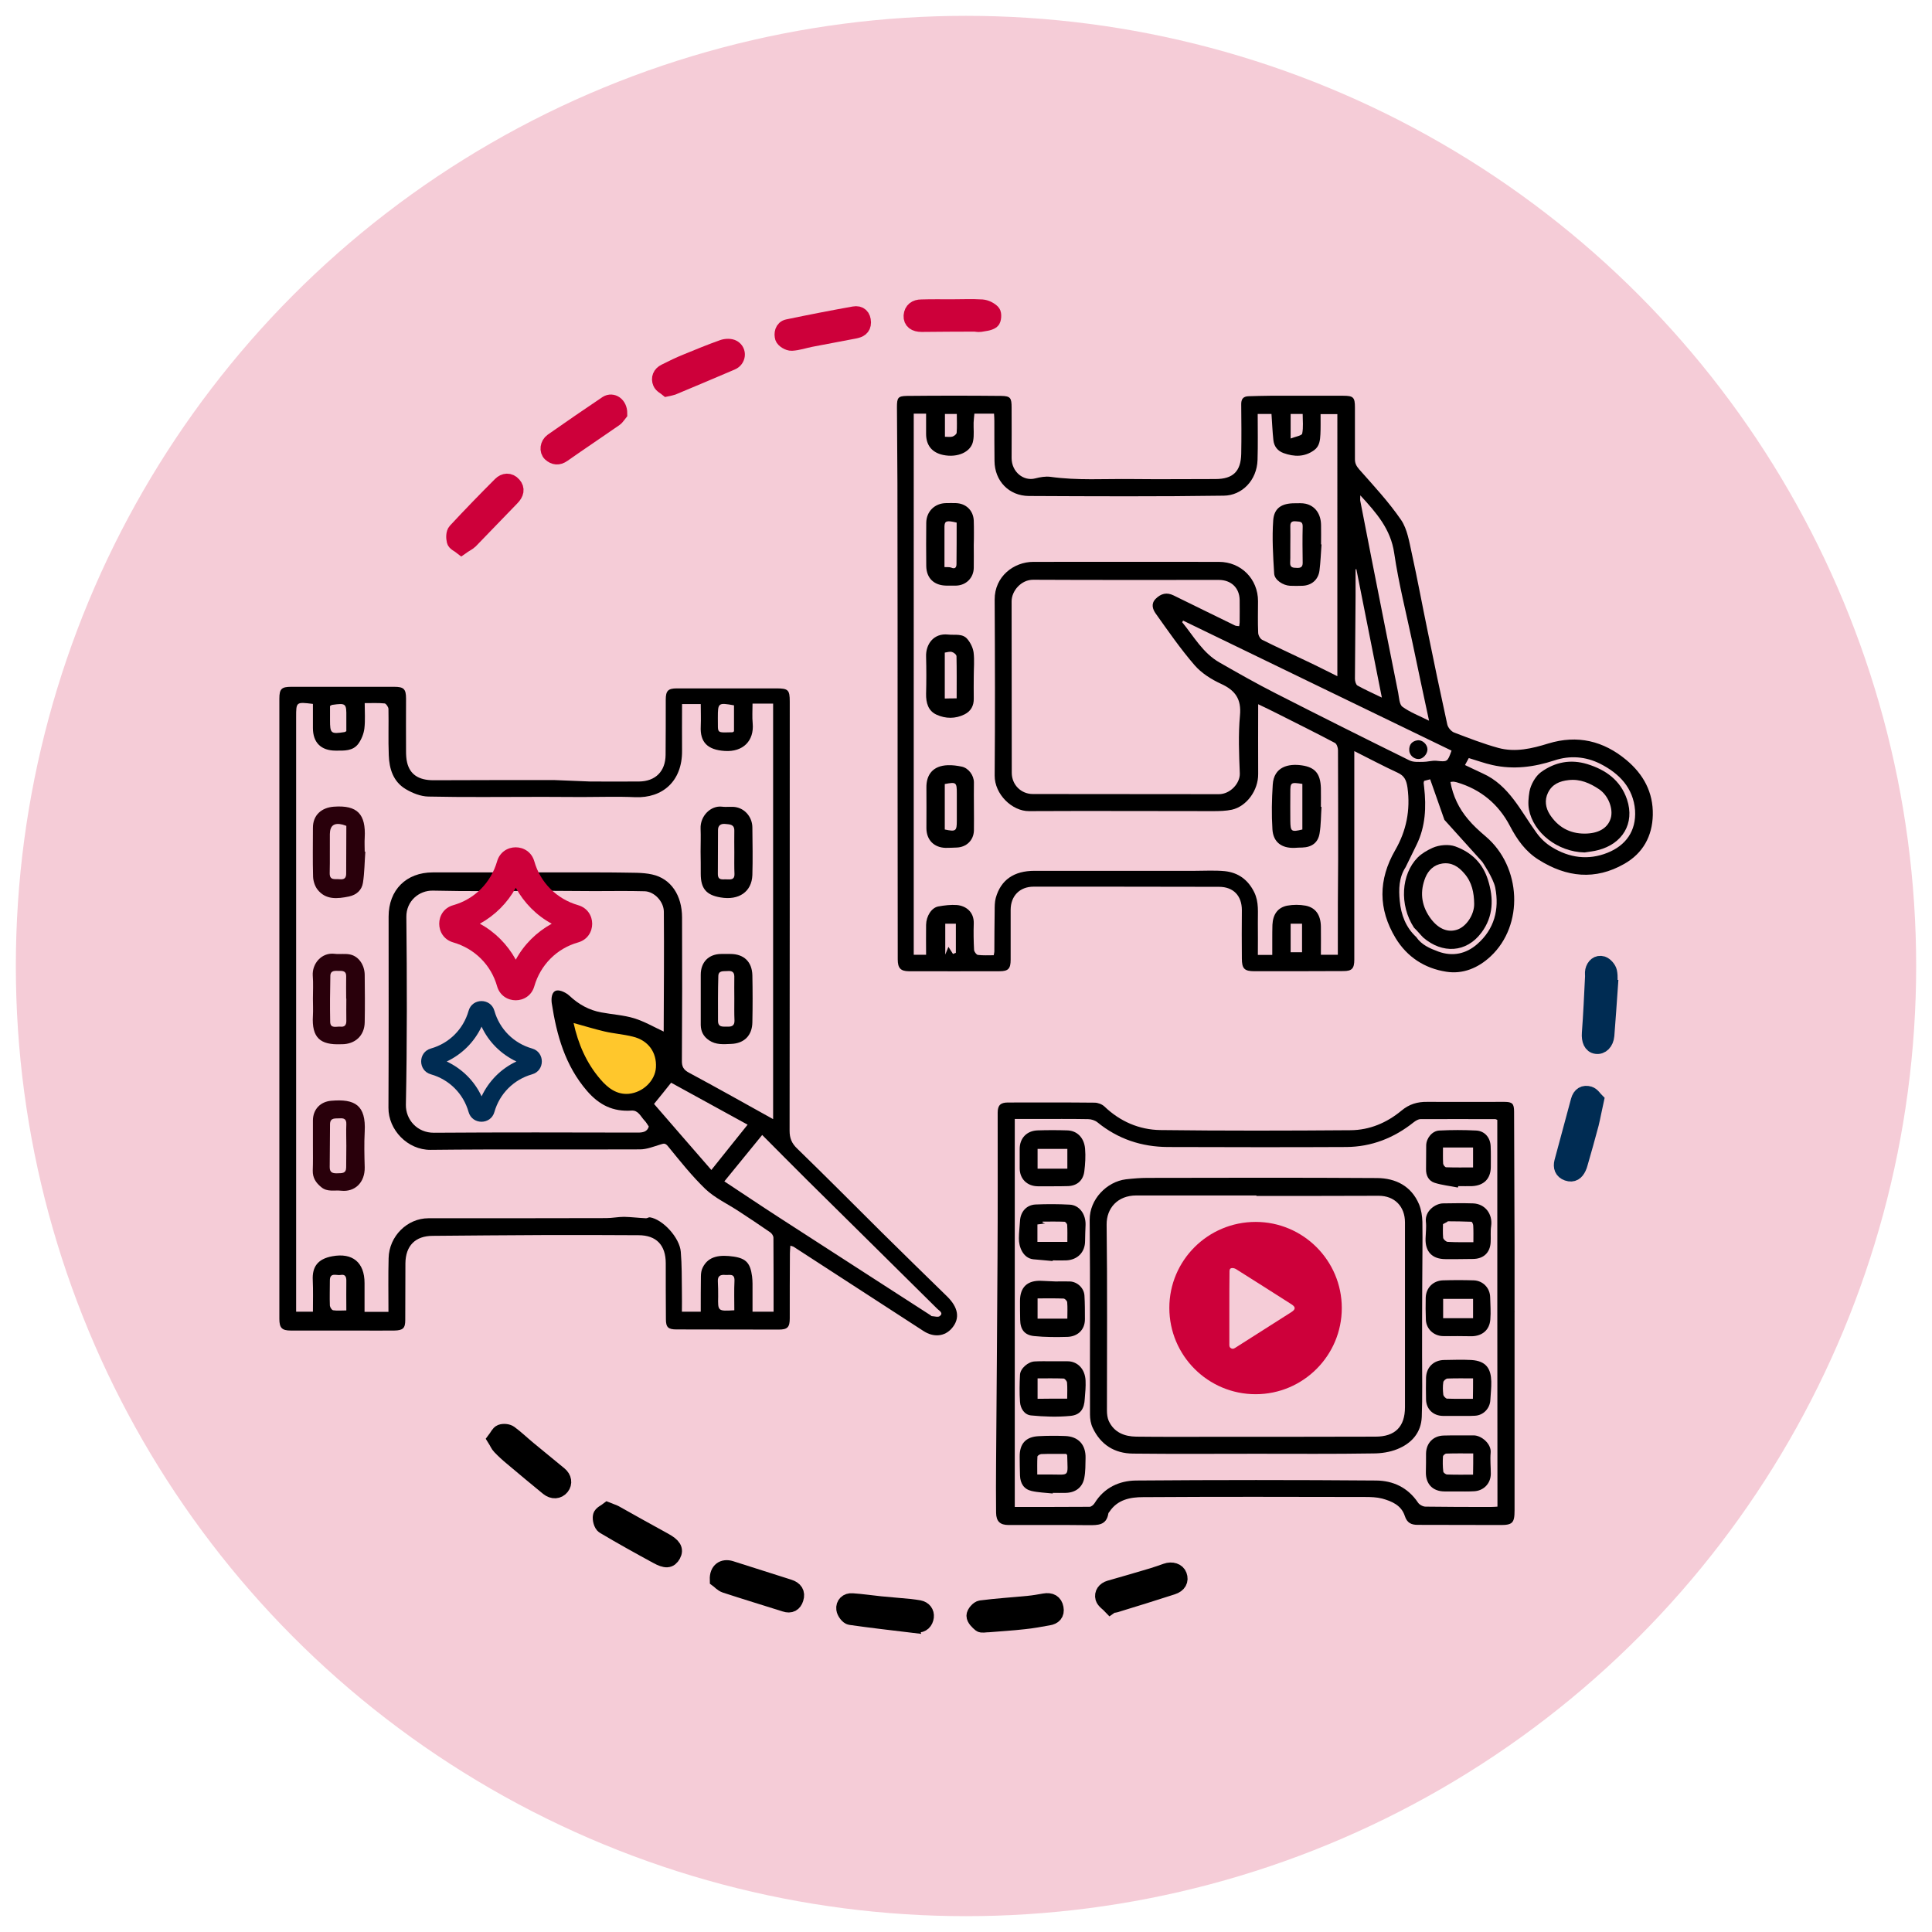 <?xml version="1.0" encoding="utf-8"?>
<!-- Generator: Adobe Illustrator 24.1.1, SVG Export Plug-In . SVG Version: 6.00 Build 0)  -->
<svg version="1.1" xmlns="http://www.w3.org/2000/svg" xmlns:xlink="http://www.w3.org/1999/xlink" x="0px" y="0px"
	 viewBox="0 0 122 122" style="enable-background:new 0 0 122 122;" xml:space="preserve">
<style type="text/css">
	.st0{opacity:0.2;fill:#002C53;}
	.st1{fill:#FFC72C;}
	.st2{fill:#CD003A;}
	.st3{fill:#FFFFFF;}
	.st4{fill:#FF7260;}
	.st5{fill:#F2F2F2;}
	.st6{fill:#AAC4DA;}
	.st7{fill:#D9EEF7;}
	.st8{fill:#4C5B66;}
	.st9{fill:#FB8406;}
	.st10{fill:#D48D77;}
	.st11{fill:#EEA47D;}
	.st12{fill:#334353;}
	.st13{fill:#3E4E60;}
	.st14{fill:#3F5D77;}
	.st15{fill:#3F6C8E;}
	.st16{fill:#CDE6F6;}
	.st17{fill:#EA792E;}
	.st18{fill:#DD5E26;}
	.st19{fill:#F39E22;}
	.st20{fill:#C68132;}
	.st21{fill:#F9C744;}
	.st22{fill:#EBD9EA;}
	.st23{fill:#C1B7D3;}
	.st24{fill:#EE6781;}
	.st25{fill:#F0A6B3;}
	.st26{fill:#D65171;}
	.st27{fill:#F5B890;}
	.st28{fill:#FBD9A3;}
	.st29{fill:#2E3140;}
	.st30{fill:#E9465E;}
	.st31{fill:#002C53;}
	.st32{fill:#263238;}
	.st33{fill:#FFD740;}
	.st34{fill:#40C4FF;}
	.st35{fill:#FF5252;}
	.st36{fill:#F9BA48;}
	.st37{fill:#333333;}
	.st38{stroke:#000000;stroke-width:2.773;stroke-miterlimit:10;}
	.st39{fill:#DBD9D7;}
	.st40{fill:none;stroke:#002C53;stroke-width:3;stroke-linecap:round;stroke-miterlimit:10;}
	.st41{fill:none;stroke:#000000;stroke-width:5;stroke-miterlimit:10;}
	.st42{fill:none;stroke:#CD003A;stroke-width:5;stroke-miterlimit:10;}
	.st43{fill:none;stroke:#CD003A;stroke-width:5;stroke-linecap:round;stroke-linejoin:round;stroke-miterlimit:10;}
	.st44{fill:none;stroke:#000000;stroke-width:2;stroke-linecap:round;stroke-miterlimit:10;}
	.st45{fill:none;stroke:#000000;stroke-width:2;stroke-linecap:round;stroke-miterlimit:10;stroke-dasharray:5.532,5.532;}
	.st46{fill:none;stroke:#CD003A;stroke-width:5.778;stroke-linecap:round;stroke-linejoin:round;stroke-miterlimit:10;}
	.st47{fill:none;stroke:#000000;stroke-width:2.311;stroke-linecap:round;stroke-miterlimit:10;}
	.st48{fill:none;stroke:#000000;stroke-width:2.311;stroke-linecap:round;stroke-miterlimit:10;stroke-dasharray:6.393,6.393;}
	.st49{clip-path:url(#SVGID_2_);}
	.st50{fill:url(#SVGID_3_);}
	.st51{fill:#FCDA90;}
	.st52{fill:#CD003A;stroke:#CD003A;stroke-width:0.75;stroke-miterlimit:10;}
	.st53{fill:none;stroke:#CD003A;stroke-width:4;stroke-miterlimit:10;}
	.st54{stroke:#000000;stroke-width:2;stroke-miterlimit:10;}
	.st55{opacity:0.44;}
	.st56{opacity:0;fill:#FFC72C;}
	.st57{fill:none;stroke:#000000;stroke-width:2.657;stroke-linecap:round;stroke-miterlimit:10;}
	.st58{fill:none;stroke:#000000;stroke-width:2.657;stroke-linecap:round;stroke-miterlimit:10;stroke-dasharray:8.373,8.373;}
	.st59{opacity:0.2;fill:#CD003A;}
	.st60{fill:#002C53;stroke:#002C53;stroke-width:0.982;stroke-miterlimit:10;}
	.st61{fill:#CD003A;stroke:#CD003A;stroke-width:0.982;stroke-miterlimit:10;}
	.st62{stroke:#000000;stroke-width:0.982;stroke-miterlimit:10;}
	.st63{fill:#FFE3A4;}
	.st64{opacity:0;}
	.st65{fill:none;stroke:#002C53;stroke-width:2.1;stroke-linecap:round;stroke-miterlimit:10;}
	.st66{fill:none;stroke:#000000;stroke-width:1.3;stroke-miterlimit:10;}
</style>
<g id="Layer_1">
	<g>
		<path d="M23.07,53.78c-0.05,0.65-0.05,1.32-0.15,1.96c-0.07,0.47-0.41,0.77-0.88,0.87c-0.73,0.15-1.48,0.23-2-0.45
			c-0.16-0.21-0.26-0.53-0.27-0.8c-0.03-1.03-0.01-2.06-0.01-3.09c0-0.79,0.53-1.27,1.32-1.33c1.49-0.11,2.03,0.47,1.95,1.96
			c-0.02,0.29,0,0.59,0,0.88C23.04,53.78,23.06,53.78,23.07,53.78z M21.87,52.15c-0.1-0.03-0.17-0.06-0.24-0.08
			c-0.53-0.13-0.79,0.06-0.8,0.59c-0.01,0.82,0.01,1.65-0.01,2.47c-0.01,0.49,0.34,0.36,0.61,0.39c0.29,0.03,0.44-0.05,0.43-0.38
			C21.86,54.16,21.87,53.18,21.87,52.15z"/>
		<path d="M19.76,63.07c0-0.49,0.03-0.97-0.01-1.46c-0.05-0.75,0.55-1.48,1.38-1.38c0.33,0.04,0.69-0.03,1.01,0.05
			c0.53,0.13,0.88,0.67,0.89,1.27c0.01,1,0.02,2,0,3c-0.01,0.85-0.61,1.4-1.47,1.39c-0.01,0-0.03,0-0.04,0
			c-1.27,0.05-1.85-0.38-1.76-1.81C19.78,63.78,19.76,63.42,19.76,63.07z M21.87,63.06c0,0-0.01,0-0.01,0c0-0.47-0.01-0.94,0-1.41
			c0.01-0.32-0.2-0.35-0.44-0.34c-0.24,0-0.55-0.06-0.56,0.31c-0.02,0.97-0.03,1.94-0.01,2.91c0.01,0.44,0.39,0.28,0.64,0.3
			c0.25,0.03,0.38-0.08,0.38-0.35C21.86,64,21.87,63.53,21.87,63.06z"/>
		<path d="M19.76,72.33c0-0.53,0-1.06,0-1.59c0.01-0.69,0.47-1.17,1.15-1.23c1.5-0.13,2.21,0.27,2.12,1.95
			c-0.04,0.75-0.02,1.5,0,2.25c0.02,0.97-0.63,1.57-1.48,1.48c-0.43-0.05-0.88,0.1-1.27-0.23c-0.34-0.28-0.54-0.59-0.53-1.04
			C19.77,73.39,19.76,72.86,19.76,72.33z M21.87,72.35C21.87,72.35,21.87,72.35,21.87,72.35c0-0.46-0.02-0.91,0-1.37
			c0.01-0.31-0.15-0.38-0.41-0.36c-0.26,0.02-0.61-0.07-0.62,0.36c-0.01,0.91-0.01,1.82-0.02,2.73c0,0.35,0.21,0.39,0.49,0.38
			c0.27-0.01,0.55,0.03,0.55-0.38C21.86,73.26,21.87,72.8,21.87,72.35z"/>
		<g>
			<circle class="st59" cx="61" cy="61" r="60"/>
			<path class="st1" d="M35.77,64.61c0,0,0.81,3.24,2.55,4.62c1.79,0.41,3.17,0.3,3.62-1.76c0.12-0.81-0.8-2.32-2.04-2.62
				C38.92,64.53,36.26,63.8,35.77,64.61z"/>
			<path class="st31" d="M27.21,67.84c1.16,0.33,2.05,1.22,2.38,2.38c0.23,0.82,1.4,0.82,1.63,0c0.33-1.16,1.22-2.05,2.38-2.38
				c0.82-0.23,0.82-1.4,0-1.63c-1.16-0.33-2.05-1.22-2.38-2.38c-0.23-0.82-1.4-0.82-1.63,0c-0.33,1.16-1.22,2.05-2.38,2.38
				C26.39,66.44,26.39,67.61,27.21,67.84z M30.41,64.83c0.45,0.97,1.23,1.74,2.2,2.2c-0.97,0.45-1.74,1.23-2.2,2.2
				c-0.45-0.97-1.23-1.74-2.2-2.2C29.18,66.57,29.95,65.8,30.41,64.83z"/>
			<path d="M102.71,48c-1.46-1.22-3.1-1.61-4.94-1.05c-1.03,0.32-2.08,0.57-3.15,0.28c-0.95-0.26-1.87-0.62-2.79-0.97
				c-0.19-0.07-0.4-0.32-0.44-0.52c-0.43-1.96-0.84-3.92-1.24-5.89c-0.34-1.64-0.64-3.28-1-4.91c-0.16-0.72-0.28-1.52-0.67-2.1
				c-0.78-1.14-1.73-2.16-2.65-3.2c-0.18-0.21-0.27-0.38-0.27-0.64c0-1.09,0-2.18,0-3.27c0-0.64-0.1-0.74-0.74-0.74
				c-1.53,0-3.06,0-4.6,0c-0.46,0-0.91,0.02-1.37,0.03c-0.36,0.01-0.48,0.19-0.47,0.54c0.01,1.03,0.02,2.06,0,3.09
				c-0.02,1.12-0.52,1.6-1.63,1.6c-1.77,0-3.54,0.02-5.3,0c-1.71-0.02-3.41,0.1-5.12-0.14c-0.31-0.04-0.65,0.02-0.96,0.1
				c-0.73,0.19-1.49-0.4-1.49-1.29c0.01-1.06,0-2.12,0-3.18c0-0.61-0.07-0.73-0.65-0.74c-1.99-0.02-3.97-0.02-5.96,0
				c-0.57,0.01-0.63,0.12-0.63,0.71c0.01,1.6,0.02,3.21,0.03,4.81c0.01,2.9,0,5.81,0.01,8.71c0,7.12,0,14.23,0.01,21.35
				c0,0.55,0.18,0.74,0.68,0.75c1.92,0,3.83,0.01,5.75,0c0.55,0,0.7-0.16,0.7-0.73c0-1.05,0-2.09,0-3.14c0-0.88,0.57-1.47,1.45-1.47
				c3.9,0,7.81,0,11.71,0.01c0.91,0,1.44,0.57,1.44,1.47c-0.01,1.02-0.01,2.03,0,3.05c0,0.65,0.16,0.81,0.8,0.81
				c1.87,0,3.74,0,5.61-0.01c0.54,0,0.69-0.16,0.69-0.72c0-3.96,0-7.93,0-11.89c0-0.38,0-0.76,0-1.28c0.98,0.49,1.84,0.95,2.73,1.36
				c0.44,0.2,0.56,0.48,0.63,0.95c0.19,1.42-0.07,2.72-0.78,3.95c-1.07,1.86-1.08,3.71,0.03,5.55c0.73,1.2,1.84,1.91,3.19,2.12
				c1.05,0.17,2.02-0.23,2.81-0.97c2.11-1.97,1.95-5.65-0.31-7.57c-0.4-0.34-0.79-0.69-1.12-1.09c-0.57-0.67-0.95-1.46-1.11-2.35
				c0.07-0.01,0.13-0.02,0.19-0.02c0.07,0.01,0.14,0.02,0.21,0.04c1.51,0.44,2.64,1.38,3.36,2.76c0.45,0.86,0.98,1.61,1.81,2.13
				c1.76,1.11,3.57,1.31,5.41,0.26c1.18-0.67,1.77-1.75,1.8-3.09C104.4,50.03,103.78,48.9,102.71,48z M85.9,31.28
				c1.02,1.11,1.92,2.13,2.14,3.65c0.28,1.91,0.76,3.79,1.16,5.68c0.33,1.59,0.67,3.18,1.04,4.9c-0.62-0.31-1.2-0.53-1.68-0.88
				c-0.2-0.15-0.21-0.58-0.27-0.89c-0.57-2.82-1.12-5.64-1.68-8.46c-0.24-1.21-0.47-2.42-0.71-3.64
				C85.88,31.56,85.9,31.47,85.9,31.28z M85.6,37.65c0-0.57,0-1.13,0-1.7c0.02,0,0.03-0.01,0.05-0.01c0.53,2.67,1.06,5.33,1.61,8.11
				c-0.58-0.28-1.07-0.5-1.54-0.76c-0.1-0.06-0.16-0.28-0.16-0.43C85.57,41.12,85.59,39.39,85.6,37.65z M81.5,26.14h0.76
				c0,0.41,0.05,0.84-0.03,1.24c-0.03,0.13-0.42,0.19-0.73,0.31V26.14z M59.67,26.14h0.75c0,0.41,0.02,0.81-0.01,1.19
				c-0.01,0.09-0.16,0.21-0.27,0.24c-0.13,0.04-0.29,0.01-0.47,0.01V26.14z M60.36,60.17c-0.06,0.02-0.12,0.04-0.18,0.07
				c-0.1-0.15-0.19-0.3-0.29-0.45c-0.03,0.08-0.09,0.22-0.2,0.49v-1.95h0.67V60.17z M82.23,60.13H81.5v-1.8h0.72V60.13z
				 M84.48,59.79v0.5h-1.07c0-0.61,0.01-1.19,0-1.77c-0.01-0.73-0.32-1.2-0.96-1.33c-0.38-0.07-0.79-0.07-1.17,0
				c-0.6,0.12-0.9,0.56-0.93,1.21c-0.01,0.31-0.01,0.62-0.01,0.93c0,0.31,0,0.62,0,0.97h-0.91c0-0.68,0.01-1.35,0-2.02
				c-0.01-0.65,0.08-1.31-0.23-1.94c-0.39-0.79-1.01-1.24-1.86-1.33c-0.63-0.06-1.27-0.02-1.9-0.02c-3.37,0-6.75,0-10.12,0
				c-1.29,0-2.12,0.57-2.44,1.71c-0.07,0.26-0.07,0.55-0.07,0.83c-0.01,0.85-0.02,1.71-0.02,2.56c0,0.06-0.02,0.11-0.04,0.23
				c-0.33,0-0.67,0.02-1-0.02c-0.09-0.01-0.23-0.2-0.24-0.31c-0.03-0.56-0.04-1.12-0.02-1.68c0.02-0.75-0.52-1.11-1.06-1.16
				c-0.39-0.03-0.79,0.02-1.18,0.09c-0.43,0.08-0.76,0.61-0.77,1.16c-0.01,0.62,0,1.23,0,1.89h-0.78V26.12h0.78
				c0,0.43,0,0.85,0,1.28c0,0.72,0.37,1.18,1.08,1.33c0.91,0.19,1.77-0.19,1.89-0.89c0.07-0.37,0.02-0.76,0.03-1.15
				c0.01-0.19,0.03-0.37,0.05-0.57h1.24c0.01,0.16,0.02,0.31,0.02,0.47c0,0.84,0,1.68,0.01,2.52c0.01,1.26,0.91,2.2,2.17,2.21
				c4.1,0.02,8.21,0.04,12.31-0.02c1.13-0.01,2.09-0.95,2.13-2.26c0.03-0.96,0.01-1.91,0.01-2.9h0.87c0.04,0.55,0.06,1.1,0.12,1.65
				c0.04,0.39,0.26,0.68,0.64,0.82c0.67,0.24,1.32,0.26,1.93-0.18c0.35-0.25,0.38-0.64,0.4-1.01c0.02-0.41,0.01-0.82,0.01-1.27h1.06
				V42.7c-0.65-0.32-1.27-0.64-1.91-0.94c-0.95-0.46-1.91-0.89-2.84-1.36c-0.13-0.07-0.25-0.29-0.25-0.45
				c-0.03-0.66-0.01-1.33-0.01-1.99c0-1.4-1.07-2.48-2.47-2.48c-3.91,0-7.81-0.01-11.72,0c-1.22,0-2.45,0.91-2.44,2.39
				c0.02,3.7,0.03,7.4,0,11.1c-0.01,1.19,1.11,2.26,2.17,2.25c3.88-0.02,7.75,0,11.63,0c0.39,0,0.8-0.01,1.18-0.09
				c0.93-0.21,1.67-1.22,1.66-2.26c-0.01-1.44,0-2.89,0-4.4c0.44,0.21,0.84,0.4,1.23,0.6c1.21,0.61,2.42,1.21,3.61,1.84
				c0.12,0.06,0.2,0.3,0.2,0.46c0.01,2.28,0.01,4.57,0.01,6.85C84.48,56.08,84.48,57.93,84.48,59.79z M72.97,38.73
				c0.79,1.11,1.57,2.24,2.46,3.27c0.43,0.5,1.06,0.9,1.67,1.18c0.9,0.41,1.3,0.96,1.2,2c-0.11,1.21-0.06,2.44-0.01,3.66
				c0.02,0.63-0.61,1.31-1.32,1.31c-3.92-0.01-7.84,0-11.75-0.01c-0.74,0-1.33-0.58-1.33-1.34c-0.01-3.61,0-7.22-0.01-10.83
				c0-0.66,0.61-1.37,1.37-1.36c3.9,0.02,7.81,0.01,11.71,0.01c0.78,0,1.31,0.5,1.32,1.27c0.01,0.47,0,0.94,0,1.41
				c0,0.07-0.02,0.15-0.03,0.24c-0.09-0.01-0.19-0.01-0.26-0.04c-1.3-0.63-2.59-1.27-3.88-1.9c-0.43-0.21-0.79-0.13-1.14,0.22
				C72.67,38.13,72.79,38.47,72.97,38.73z M93.6,54.42c0,0,0.7,1.03,0.82,1.63c0.27,1.38-0.06,2.63-1.14,3.57
				c-0.7,0.61-1.54,0.8-2.45,0.47c-0.54-0.2-1.06-0.42-1.4-0.92c-0.66-0.61-0.96-1.41-1.04-2.28c-0.07-0.73-0.06-1.47,0.37-2.13
				c0.23-0.47,0.46-0.94,0.69-1.41c0.57-1.16,0.62-2.39,0.48-3.64c-0.01-0.09-0.02-0.17-0.03-0.26c0-0.04,0.01-0.08,0.03-0.14
				c0.14-0.04,0.27-0.07,0.38-0.1c0.3,0.84,0.9,2.56,0.9,2.56 M90.69,48.04c-0.27-0.02-0.55,0.07-0.83,0.07
				c-0.29,0-0.62,0.03-0.87-0.1c-2.82-1.39-5.64-2.8-8.44-4.23c-1.2-0.61-2.38-1.28-3.55-1.95c-1.05-0.6-1.62-1.65-2.35-2.54
				c0.02-0.03,0.04-0.06,0.06-0.1c5.64,2.73,11.28,5.47,16.95,8.21C91.4,48.13,91.4,48.11,90.69,48.04z M101.51,53.85
				c-1.22,0.49-2.42,0.32-3.52-0.36c-0.36-0.22-0.69-0.52-0.97-0.91c-0.99-1.36-1.72-2.99-3.39-3.74c-0.35-0.16-0.7-0.33-1.12-0.53
				c0.09-0.16,0.16-0.3,0.24-0.44c0.51,0.15,0.99,0.33,1.49,0.44c1.33,0.3,2.63,0.13,3.91-0.29c0.99-0.33,1.98-0.25,2.9,0.21
				c1.2,0.61,2.09,1.52,2.2,2.94C103.33,52.48,102.66,53.39,101.51,53.85z"/>
			<path d="M95.64,82.86c0,4.17,0,8.34,0,12.51c0,0.81-0.13,0.94-0.95,0.93c-1.72,0-3.45-0.01-5.17-0.01
				c-0.41,0-0.67-0.13-0.81-0.56c-0.22-0.68-0.82-0.93-1.43-1.1c-0.35-0.09-0.72-0.1-1.09-0.1c-4.67-0.01-9.34-0.02-14.01,0.01
				c-0.8,0-1.61,0.15-2.12,0.92c-0.02,0.04-0.07,0.07-0.07,0.11c-0.12,0.76-0.67,0.74-1.26,0.74c-1.68-0.02-3.36-0.01-5.04-0.01
				c-0.54,0-0.78-0.23-0.79-0.77c-0.01-1.06-0.01-2.12,0-3.18c0.03-4.31,0.07-8.62,0.09-12.94c0.02-3.05,0.01-6.1,0.01-9.15
				c0-0.46,0.18-0.64,0.64-0.64c1.83,0,3.65-0.01,5.48,0.01c0.21,0,0.47,0.1,0.62,0.24c0.99,0.95,2.2,1.47,3.53,1.49
				c4.01,0.05,8.02,0.04,12.02,0.01c1.2-0.01,2.28-0.47,3.2-1.23c0.5-0.42,1.02-0.57,1.64-0.56c1.62,0.01,3.24,0,4.86,0
				c0.51,0,0.62,0.11,0.62,0.62c0.01,2.83,0.02,5.66,0.03,8.48c0,1.38,0,2.77,0,4.15C95.65,82.86,95.65,82.86,95.64,82.86z
				 M94.55,70.72c-0.07-0.03-0.09-0.05-0.12-0.05c-1.58,0-3.15-0.01-4.73,0c-0.14,0-0.3,0.1-0.42,0.19c-1.25,1-2.67,1.56-4.27,1.57
				c-3.76,0.02-7.51,0.01-11.27,0c-1.65-0.01-3.14-0.5-4.44-1.56c-0.15-0.12-0.39-0.2-0.59-0.2c-1.1-0.02-2.21-0.01-3.31-0.01
				c-0.44,0-0.87,0-1.32,0c0,8.19,0,16.33,0,24.5c1.6,0,3.16,0,4.72-0.01c0.11,0,0.25-0.12,0.32-0.23c0.6-0.98,1.56-1.42,2.62-1.43
				c5.05-0.04,10.11-0.04,15.16,0c1.07,0.01,2,0.44,2.64,1.39c0.09,0.14,0.32,0.26,0.48,0.26c1.37,0.02,2.74,0.02,4.11,0.02
				c0.14,0,0.28-0.01,0.43-0.02C94.55,86.97,94.55,78.85,94.55,70.72z"/>
			<g>
				<path class="st60" d="M100.79,69.48c-0.13,0.58-0.21,1.04-0.32,1.49c-0.22,0.84-0.46,1.67-0.7,2.51
					c-0.02,0.08-0.05,0.17-0.09,0.25c-0.14,0.3-0.35,0.47-0.7,0.35c-0.34-0.12-0.42-0.39-0.34-0.71c0.34-1.29,0.7-2.57,1.04-3.86
					c0.1-0.38,0.35-0.52,0.68-0.42C100.55,69.15,100.68,69.37,100.79,69.48z"/>
				<path class="st60" d="M101.67,62.37c-0.07,1.01-0.14,2.01-0.22,3.02c-0.04,0.44-0.32,0.72-0.65,0.67
					c-0.32-0.04-0.45-0.38-0.42-0.81c0.09-1.18,0.14-2.37,0.2-3.55c0.01-0.13-0.02-0.27,0.01-0.4c0.07-0.31,0.3-0.52,0.6-0.43
					c0.18,0.06,0.39,0.3,0.43,0.49c0.07,0.32,0.02,0.67,0.02,1.01C101.65,62.37,101.66,62.37,101.67,62.37z"/>
			</g>
			<g>
				<path class="st61" d="M39.12,26.1c-0.06,0.07-0.15,0.25-0.3,0.35c-1.09,0.76-2.19,1.49-3.27,2.25c-0.3,0.21-0.55,0.17-0.79-0.04
					c-0.22-0.2-0.17-0.61,0.11-0.81c1.14-0.8,2.29-1.59,3.45-2.37C38.67,25.26,39.12,25.54,39.12,26.1z"/>
				<path class="st61" d="M42.12,24.54c-0.12-0.1-0.34-0.2-0.41-0.37c-0.12-0.28-0.01-0.56,0.28-0.7c0.45-0.23,0.91-0.45,1.38-0.64
					c0.75-0.31,1.51-0.62,2.27-0.89c0.2-0.07,0.49-0.08,0.66,0.02c0.37,0.22,0.31,0.75-0.09,0.92c-1.24,0.53-2.49,1.06-3.74,1.58
					C42.39,24.49,42.3,24.5,42.12,24.54z"/>
				<path class="st61" d="M29.14,34.53c-0.19-0.15-0.41-0.23-0.44-0.37c-0.05-0.2-0.05-0.5,0.07-0.63c0.93-1,1.88-1.98,2.84-2.94
					c0.23-0.23,0.56-0.28,0.82,0.02c0.23,0.26,0.17,0.55-0.12,0.84c-0.88,0.9-1.74,1.81-2.62,2.71
					C29.55,34.29,29.35,34.38,29.14,34.53z"/>
				<path class="st61" d="M54.51,20.36c0,0.36-0.24,0.47-0.53,0.53c-0.93,0.18-1.86,0.35-2.79,0.53c-0.4,0.08-0.8,0.22-1.2,0.24
					c-0.19,0.01-0.51-0.18-0.56-0.34c-0.07-0.23-0.03-0.6,0.32-0.67c1.39-0.29,2.78-0.56,4.17-0.81
					C54.3,19.77,54.5,19.98,54.51,20.36z"/>
				<path class="st61" d="M60.12,19.39c0.63,0,1.27-0.03,1.9,0.01c0.23,0.02,0.5,0.15,0.66,0.32c0.09,0.1,0.06,0.48-0.04,0.55
					c-0.2,0.14-0.48,0.15-0.74,0.2c-0.13,0.02-0.26-0.02-0.39-0.02c-1.1,0-2.21,0.01-3.31,0.02c-0.42,0-0.67-0.18-0.65-0.53
					c0.03-0.37,0.28-0.54,0.63-0.54C58.83,19.38,59.47,19.39,60.12,19.39z"/>
			</g>
			<g>
				<path class="st62" d="M62.44,102.58c-0.24,0-0.44,0.06-0.53-0.01c-0.17-0.14-0.39-0.35-0.39-0.54c0-0.17,0.25-0.46,0.42-0.48
					c1-0.13,2.01-0.19,3.01-0.29c0.33-0.03,0.66-0.09,1-0.15c0.4-0.07,0.65,0.07,0.72,0.44c0.07,0.36-0.13,0.55-0.46,0.6
					c-0.51,0.09-1.03,0.19-1.54,0.24C63.9,102.48,63.12,102.52,62.44,102.58z"/>
				<path class="st62" d="M31.27,90.88c0.13-0.17,0.21-0.38,0.36-0.44c0.16-0.06,0.42-0.04,0.56,0.06c0.41,0.3,0.78,0.66,1.18,0.99
					c0.65,0.54,1.31,1.07,1.96,1.61c0.28,0.23,0.33,0.56,0.13,0.81c-0.21,0.26-0.55,0.29-0.86,0.04c-0.76-0.62-1.51-1.25-2.26-1.88
					c-0.27-0.22-0.53-0.46-0.77-0.71C31.45,91.24,31.39,91.07,31.27,90.88z"/>
				<path class="st62" d="M38.37,95.36c0.22,0.09,0.35,0.12,0.46,0.18c1.04,0.58,2.08,1.17,3.13,1.74c0.56,0.31,0.73,0.56,0.54,0.91
					c-0.2,0.36-0.45,0.39-1.04,0.06c-1.12-0.61-2.24-1.23-3.33-1.88c-0.15-0.09-0.24-0.44-0.2-0.63
					C37.96,95.58,38.23,95.47,38.37,95.36z"/>
				<path class="st62" d="M57.68,102.62c-1.33-0.16-2.66-0.31-3.98-0.5c-0.16-0.02-0.38-0.32-0.4-0.51
					c-0.04-0.31,0.19-0.54,0.52-0.51c0.59,0.04,1.19,0.13,1.78,0.19c0.62,0.06,1.25,0.11,1.88,0.17c0.19,0.02,0.37,0.05,0.56,0.08
					c0.31,0.06,0.47,0.29,0.44,0.56c-0.04,0.3-0.23,0.53-0.6,0.5c-0.06-0.01-0.12,0-0.18,0C57.68,102.6,57.68,102.61,57.68,102.62z"
					/>
				<path class="st62" d="M45.31,99.75c-0.02-0.61,0.37-0.84,0.83-0.7c1.23,0.39,2.45,0.78,3.68,1.17c0.38,0.12,0.55,0.36,0.43,0.73
					c-0.1,0.32-0.33,0.46-0.68,0.34c-1.26-0.4-2.52-0.78-3.77-1.19C45.59,100.03,45.42,99.83,45.31,99.75z"/>
				<path class="st62" d="M70.13,101.43c-0.16-0.17-0.41-0.32-0.47-0.52c-0.08-0.28,0.1-0.53,0.41-0.62
					c0.91-0.26,1.81-0.52,2.71-0.79c0.29-0.09,0.58-0.19,0.86-0.29c0.36-0.13,0.72-0.01,0.82,0.27c0.12,0.32-0.02,0.6-0.43,0.73
					c-1.2,0.39-2.4,0.76-3.61,1.13c-0.07,0.02-0.15,0.01-0.22,0.02C70.19,101.38,70.16,101.41,70.13,101.43z"/>
			</g>
			<path d="M83.45,34.38c-0.04,0.55-0.06,1.11-0.13,1.66c-0.08,0.58-0.51,0.93-1.07,0.95c-0.26,0.01-0.53,0.01-0.79,0
				c-0.44-0.02-0.98-0.37-1-0.77c-0.07-1.12-0.14-2.26-0.06-3.37c0.06-0.78,0.55-1.07,1.35-1.07c0.23,0,0.48-0.02,0.7,0.03
				c0.6,0.14,0.96,0.64,0.97,1.34c0.01,0.41,0,0.82,0,1.23C83.43,34.37,83.44,34.38,83.45,34.38z M81.48,34.37
				C81.48,34.37,81.48,34.37,81.48,34.37c-0.01,0.38,0.01,0.77-0.01,1.15c-0.02,0.35,0.21,0.33,0.43,0.34
				c0.21,0.01,0.36-0.04,0.36-0.31c-0.01-0.77-0.02-1.53,0-2.3c0.01-0.35-0.2-0.3-0.43-0.33c-0.29-0.03-0.36,0.09-0.35,0.35
				C81.49,33.64,81.48,34.01,81.48,34.37z"/>
			<path d="M83.45,50.95c-0.04,0.55-0.03,1.12-0.12,1.66c-0.09,0.6-0.49,0.89-1.1,0.91c-0.16,0-0.32,0.01-0.48,0.02
				c-0.82,0.03-1.35-0.36-1.4-1.17c-0.06-0.94-0.04-1.88,0.02-2.82c0.07-1.14,1-1.34,1.83-1.22c0.86,0.12,1.18,0.54,1.21,1.43
				c0.01,0.4,0,0.79,0,1.19C83.42,50.95,83.43,50.95,83.45,50.95z M82.24,49.5c-0.75-0.11-0.76-0.1-0.76,0.57
				c0,0.59-0.01,1.18,0,1.77c0.01,0.67,0.06,0.71,0.76,0.54C82.24,51.43,82.24,50.47,82.24,49.5z"/>
			<path d="M61.49,34.41c0,0.48,0.01,0.97,0,1.45c-0.01,0.63-0.48,1.1-1.11,1.12c-0.21,0-0.41,0-0.62,0
				c-0.78-0.01-1.26-0.47-1.27-1.24c-0.01-0.91-0.01-1.82,0-2.73c0.01-0.72,0.54-1.23,1.25-1.24c0.21,0,0.41-0.01,0.62,0
				c0.64,0.02,1.1,0.46,1.13,1.1c0.01,0.26,0.01,0.53,0.01,0.79C61.5,33.91,61.5,34.16,61.49,34.41
				C61.49,34.41,61.49,34.41,61.49,34.41z M59.64,35.81c0.17,0.01,0.31-0.01,0.42,0.03c0.26,0.12,0.34-0.03,0.34-0.22
				c0.01-0.88,0.01-1.75,0.01-2.62c-0.63-0.15-0.76-0.11-0.77,0.24C59.64,34.09,59.64,34.94,59.64,35.81z"/>
			<path d="M61.49,42.7c0,0.47-0.01,0.94,0,1.41c0.01,0.45-0.18,0.8-0.58,1c-0.58,0.29-1.2,0.28-1.77,0.02
				c-0.53-0.24-0.67-0.75-0.66-1.32c0.02-0.78,0.02-1.56,0-2.34c-0.03-0.78,0.47-1.5,1.39-1.4c0.43,0.05,0.92-0.09,1.23,0.3
				c0.19,0.23,0.34,0.54,0.38,0.83C61.54,41.7,61.49,42.2,61.49,42.7C61.49,42.7,61.49,42.7,61.49,42.7z M60.41,44.1
				c0-0.91,0.01-1.79-0.01-2.66c0-0.1-0.17-0.24-0.29-0.27c-0.14-0.04-0.3,0.02-0.45,0.04c0,0.96,0,1.93,0,2.9
				C59.93,44.1,60.16,44.1,60.41,44.1z"/>
			<path d="M61.5,50.95c0,0.5,0.01,1,0,1.5c-0.02,0.62-0.48,1.05-1.09,1.07c-0.24,0.01-0.47,0.02-0.7,0.02
				c-0.74-0.02-1.21-0.51-1.21-1.25c0-0.85,0.01-1.71,0-2.56c-0.01-0.79,0.39-1.38,1.36-1.41c0.29-0.01,0.58,0.03,0.87,0.09
				c0.43,0.09,0.77,0.55,0.77,1C61.5,49.92,61.49,50.43,61.5,50.95C61.49,50.95,61.5,50.95,61.5,50.95z M59.66,52.38
				c0.7,0.15,0.76,0.1,0.76-0.55c0-0.57,0-1.15,0-1.72c0-0.71-0.03-0.74-0.76-0.6C59.66,50.46,59.66,51.41,59.66,52.38z"/>
			<path d="M88.99,47.39c-0.02-0.4,0.2-0.59,0.51-0.64c0.32-0.05,0.64,0.26,0.64,0.57c0,0.3-0.29,0.62-0.57,0.61
				C89.26,47.93,89,47.67,88.99,47.39z"/>
			<path d="M100.06,53.83c-1.72-0.04-3.23-1.25-3.51-2.71c-0.07-0.36-0.03-0.76,0.03-1.13c0.08-0.45,0.39-0.99,0.74-1.24
				c0.88-0.63,1.86-0.82,2.91-0.5c1.17,0.36,2.1,1.02,2.51,2.23c0.51,1.53-0.3,2.81-1.82,3.2
				C100.64,53.76,100.35,53.78,100.06,53.83z M100.06,52.64c0.87,0,1.46-0.34,1.65-0.96c0.18-0.59-0.14-1.44-0.73-1.84
				c-0.58-0.39-1.2-0.66-1.92-0.58c-0.57,0.06-1.05,0.26-1.31,0.8c-0.23,0.47-0.15,0.96,0.12,1.38
				C98.38,52.22,99.11,52.64,100.06,52.64z"/>
			<path d="M89.29,58.58c-0.94-1.44-0.81-3.37,0.23-4.43c0.26-0.26,0.61-0.46,0.94-0.61c0.42-0.19,1.03-0.24,1.44-0.09
				c1.02,0.37,1.73,1.06,2.06,2.11c0.37,1.17,0.35,2.31-0.41,3.33c-0.96,1.29-2.48,1.34-3.67,0.32
				C89.68,59.01,89.5,58.78,89.29,58.58z M90.27,57.9c0.49,0.72,1.11,1.01,1.73,0.81c0.58-0.18,1.1-0.94,1.09-1.64
				c-0.01-0.7-0.14-1.36-0.62-1.91c-0.37-0.44-0.81-0.72-1.4-0.63c-0.52,0.08-0.87,0.42-1.06,0.88
				C89.66,56.28,89.74,57.12,90.27,57.9z"/>
			<path d="M44.24,53.78c0-0.49,0.02-0.97,0-1.46c-0.03-0.79,0.64-1.47,1.36-1.38c0.3,0.04,0.63-0.03,0.92,0.04
				c0.58,0.13,0.99,0.67,0.99,1.28c0.01,1,0.03,2,0,3c-0.04,1.05-0.85,1.61-2.01,1.41c-0.9-0.15-1.25-0.56-1.25-1.49
				C44.25,54.72,44.25,54.25,44.24,53.78C44.24,53.78,44.24,53.78,44.24,53.78z M46.37,53.83c0-0.46-0.01-0.91,0-1.37
				c0.01-0.42-0.3-0.4-0.57-0.43c-0.29-0.03-0.46,0.1-0.46,0.38c-0.01,0.93,0,1.85-0.01,2.78c0,0.44,0.32,0.32,0.57,0.34
				c0.24,0.01,0.49,0.03,0.48-0.33C46.36,54.74,46.37,54.28,46.37,53.83z"/>
			<path d="M44.25,63.05c0-0.5,0-1,0-1.5c0-0.8,0.51-1.31,1.3-1.31c0.19,0,0.38,0,0.57,0c0.85,0,1.37,0.49,1.39,1.35
				c0.02,0.99,0.02,1.97,0,2.96c-0.01,0.83-0.51,1.34-1.34,1.37c-0.48,0.02-0.96,0.07-1.4-0.23c-0.35-0.24-0.51-0.55-0.52-0.96
				C44.25,64.17,44.25,63.61,44.25,63.05z M46.37,63.07C46.37,63.07,46.37,63.07,46.37,63.07c0-0.47-0.01-0.94,0-1.41
				c0-0.32-0.2-0.36-0.44-0.34c-0.24,0.02-0.56-0.05-0.57,0.31c-0.03,0.94-0.02,1.89-0.02,2.83c0,0.44,0.33,0.36,0.6,0.37
				c0.28,0.01,0.45-0.07,0.44-0.39C46.36,63.98,46.37,63.52,46.37,63.07z"/>
			<path d="M79.32,91.8c-2.59,0-5.19,0.02-7.78-0.01c-1.16-0.01-2.04-0.56-2.54-1.63c-0.12-0.25-0.17-0.56-0.17-0.84
				c-0.01-4.1,0.02-8.19-0.02-12.29c-0.01-1.3,1.08-2.41,2.29-2.56c0.45-0.05,0.9-0.09,1.36-0.09c4.83-0.01,9.66-0.02,14.5,0.01
				c1.17,0.01,2.16,0.5,2.65,1.66c0.14,0.34,0.2,0.74,0.21,1.11c0.02,1.3-0.01,2.61-0.01,3.92c-0.01,1.5-0.01,2.99-0.01,4.49
				c0,1.3,0.03,2.6-0.02,3.9c-0.04,1.01-0.65,1.68-1.55,2.04c-0.47,0.19-1.01,0.27-1.52,0.27C84.24,91.82,81.78,91.8,79.32,91.8
				C79.32,91.8,79.32,91.8,79.32,91.8z M79.34,75.52c0-0.01,0-0.02,0-0.03c-2.53,0-5.06,0-7.59,0c-1.17,0-1.88,0.8-1.87,1.84
				c0.05,3.92,0.02,7.84,0.02,11.75c0,0.21,0.03,0.45,0.11,0.64c0.34,0.74,1,0.99,1.74,1c1.62,0.02,3.24,0.01,4.86,0.01
				c3.42,0,6.83,0,10.25-0.01c1.24,0,1.86-0.63,1.86-1.86c0-3.89,0-7.78,0-11.67c0-1-0.65-1.68-1.66-1.68
				C84.49,75.52,81.91,75.52,79.34,75.52z"/>
			<path d="M66.48,94.31c-0.45-0.05-0.91-0.06-1.34-0.16c-0.48-0.11-0.71-0.47-0.73-0.97c-0.01-0.4-0.02-0.79-0.02-1.19
				c-0.01-0.82,0.38-1.26,1.2-1.3c0.56-0.03,1.11-0.03,1.67-0.01c0.83,0.03,1.31,0.54,1.29,1.39c-0.01,0.42,0,0.85-0.08,1.26
				c-0.11,0.59-0.55,0.92-1.15,0.94c-0.28,0.01-0.56,0-0.84,0C66.48,94.29,66.48,94.3,66.48,94.31z M67.33,91.81
				c-0.52,0-1.05-0.01-1.57,0.01c-0.09,0-0.25,0.1-0.25,0.16c-0.02,0.37-0.01,0.74-0.01,1.13c0.32,0,0.57,0,0.81,0
				c1.27,0,1.11,0.19,1.08-1.22C67.39,91.88,67.37,91.87,67.33,91.81z"/>
			<path d="M66.47,79.63c-0.41-0.04-0.81-0.07-1.22-0.11c-0.65-0.07-0.92-0.79-0.91-1.32c0-0.37,0.05-0.73,0.07-1.1
				c0.03-0.57,0.4-1.01,0.98-1.04c0.72-0.03,1.44-0.03,2.16,0.01c0.61,0.03,1.02,0.6,1,1.28c-0.01,0.34-0.03,0.67-0.03,1.01
				c0,0.71-0.47,1.2-1.2,1.23c-0.28,0.01-0.56,0-0.84,0C66.47,79.6,66.47,79.61,66.47,79.63z M65.51,78.42c0.65,0,1.24,0,1.89,0
				c0-0.37,0.01-0.72-0.01-1.06c0-0.08-0.11-0.21-0.17-0.21c-0.46-0.02-0.92-0.01-1.38-0.01c0,0.02,0,0.05,0,0.07
				c0.05,0.02,0.11,0.03,0.16,0.05c-0.16,0.02-0.32,0.04-0.49,0.06C65.51,77.68,65.51,78.02,65.51,78.42z"/>
			<path d="M92.06,74.99c-0.49-0.1-1-0.15-1.47-0.3c-0.37-0.12-0.55-0.45-0.54-0.87c0.01-0.5,0-1,0.01-1.5
				c0.01-0.45,0.38-0.91,0.83-0.93c0.78-0.04,1.55-0.04,2.33,0c0.54,0.03,0.89,0.45,0.91,0.99c0.02,0.44,0.01,0.88,0.01,1.32
				c-0.01,0.73-0.43,1.16-1.17,1.2c-0.29,0.01-0.59,0-0.88,0C92.07,74.93,92.07,74.96,92.06,74.99z M91.12,72.46
				c0,0.38-0.01,0.7,0.01,1.02c0.01,0.09,0.12,0.23,0.19,0.23c0.57,0.02,1.13,0.01,1.7,0.01c0-0.45,0-0.85,0-1.26
				C92.39,72.46,91.79,72.46,91.12,72.46z"/>
			<path d="M66.46,74.91c-0.31,0-0.62,0-0.93,0c-0.67-0.01-1.13-0.46-1.14-1.12c0-0.41,0-0.82,0-1.24c0-0.68,0.45-1.15,1.14-1.17
				c0.62-0.02,1.24-0.02,1.85,0c0.63,0.01,1.08,0.46,1.14,1.16c0.04,0.48,0.01,0.97-0.05,1.44c-0.08,0.59-0.49,0.92-1.08,0.92
				C67.08,74.91,66.77,74.91,66.46,74.91C66.46,74.91,66.46,74.91,66.46,74.91z M67.4,72.55c-0.64,0-1.26,0-1.88,0
				c0,0.46,0,0.86,0,1.25c0.65,0,1.26,0,1.88,0C67.4,73.37,67.4,72.99,67.4,72.55z"/>
			<path d="M66.65,80.92c0.26,0,0.59-0.01,0.91,0c0.47,0.02,0.89,0.41,0.92,0.89c0.03,0.49,0.03,0.99,0.03,1.49
				c0,0.71-0.5,1.1-1.1,1.12c-0.7,0.02-1.41,0.02-2.1-0.05c-0.62-0.06-0.88-0.42-0.89-1.03c-0.01-0.4-0.01-0.79-0.01-1.19
				c0-0.87,0.47-1.31,1.35-1.27C66.03,80.89,66.31,80.9,66.65,80.92z M65.52,83.27c0.65,0,1.25,0,1.88,0c0-0.37,0.02-0.7-0.01-1.04
				c-0.01-0.09-0.15-0.23-0.23-0.23c-0.54-0.02-1.08-0.01-1.64-0.01C65.52,82.44,65.52,82.84,65.52,83.27z"/>
			<path d="M92.08,89.41c-0.32,0-0.65,0-0.97,0c-0.61-0.01-1.05-0.43-1.06-1.04c-0.01-0.46-0.01-0.91,0-1.37
				c0.02-0.66,0.48-1.11,1.14-1.12c0.57-0.01,1.15-0.03,1.72,0c0.96,0.06,1.24,0.57,1.26,1.36c0.01,0.39-0.04,0.79-0.06,1.18
				c-0.03,0.53-0.45,0.96-0.98,0.98C92.79,89.42,92.43,89.41,92.08,89.41z M93.02,87.04c-0.56,0-1.08-0.01-1.61,0.01
				c-0.1,0-0.26,0.14-0.27,0.23c-0.04,0.26-0.03,0.53,0,0.79c0.01,0.09,0.15,0.24,0.23,0.25c0.55,0.02,1.1,0.01,1.64,0.01
				C93.02,87.87,93.02,87.46,93.02,87.04z"/>
			<path d="M92.03,84.37c-0.31,0-0.62,0.01-0.93,0c-0.57-0.02-1.03-0.45-1.06-1.02c-0.02-0.47-0.02-0.94-0.01-1.41
				c0.02-0.62,0.47-1.07,1.09-1.09c0.65-0.02,1.3-0.02,1.94,0c0.59,0.02,1.03,0.49,1.04,1.07c0.01,0.47,0.05,0.93,0.01,1.4
				c-0.05,0.66-0.5,1.04-1.16,1.06C92.65,84.38,92.34,84.37,92.03,84.37C92.03,84.37,92.03,84.37,92.03,84.37z M91.13,83.24
				c0.65,0,1.25,0,1.89,0c0-0.41,0-0.81,0-1.22c-0.64,0-1.26,0-1.89,0C91.13,82.43,91.13,82.79,91.13,83.24z"/>
			<path d="M66.42,85.96c0.32,0,0.65,0,0.97,0c0.64-0.01,1.13,0.48,1.16,1.22c0.02,0.38-0.02,0.76-0.05,1.14
				c-0.03,0.64-0.27,1.03-0.91,1.09c-0.82,0.08-1.66,0.05-2.48-0.03c-0.42-0.04-0.67-0.43-0.7-0.85c-0.04-0.57-0.03-1.15,0-1.72
				c0.02-0.4,0.52-0.83,0.94-0.84C65.71,85.95,66.06,85.96,66.42,85.96C66.42,85.96,66.42,85.96,66.42,85.96z M67.39,88.32
				c0-0.36,0.02-0.69-0.01-1.02c-0.01-0.09-0.14-0.25-0.22-0.25c-0.54-0.02-1.08-0.01-1.64-0.01c0,0.47,0,0.87,0,1.29
				C66.15,88.32,66.75,88.32,67.39,88.32z"/>
			<path d="M92.07,79.51c-0.26,0-0.53,0-0.79,0c-0.84,0-1.29-0.47-1.26-1.31c0.01-0.35,0.06-0.71,0.02-1.06
				c-0.07-0.66,0.59-1.14,1.08-1.15c0.63-0.01,1.27-0.02,1.9,0c0.77,0.03,1.25,0.68,1.14,1.44c-0.05,0.33-0.01,0.67-0.03,1.01
				C94.1,79.1,93.68,79.5,93,79.5C92.69,79.51,92.38,79.5,92.07,79.51z M93.04,78.44c0-0.38,0.01-0.72-0.01-1.05
				c0-0.08-0.07-0.24-0.12-0.24c-0.5-0.02-0.99-0.03-1.49-0.03c-0.01,0-0.01,0.03-0.02,0.03c-0.06,0.03-0.12,0.06-0.28,0.15
				c0,0.2-0.02,0.54,0.01,0.86c0.01,0.1,0.19,0.26,0.29,0.26C91.94,78.45,92.46,78.44,93.04,78.44z"/>
			<path d="M92.02,94.18c-0.26,0-0.53,0-0.79,0c-0.76,0-1.21-0.47-1.19-1.24c0.01-0.38,0.01-0.76,0.01-1.15
				c0.01-0.66,0.45-1.12,1.11-1.14c0.63-0.02,1.26,0,1.9-0.01c0.49,0,1.13,0.54,1.07,1.1c-0.04,0.44,0.01,0.88,0.01,1.32
				c0,0.63-0.47,1.1-1.1,1.11C92.69,94.19,92.36,94.18,92.02,94.18z M93.03,91.78c-0.59,0-1.15-0.01-1.7,0.01
				c-0.07,0-0.2,0.11-0.21,0.17c-0.02,0.32-0.02,0.65,0.02,0.97c0.01,0.07,0.16,0.18,0.24,0.18c0.54,0.02,1.08,0.01,1.64,0.01
				C93.03,92.65,93.03,92.23,93.03,91.78z"/>
			<path d="M35.03,49.26c-1.37,0-2.68,0-3.99,0c-1.22,0-2.45,0.01-3.67,0.01c-0.94,0-1.48-0.37-1.66-1.11
				c-0.06-0.24-0.07-0.5-0.07-0.74c-0.01-1.1,0-2.21,0-3.31c0-0.61-0.15-0.74-0.75-0.74c-2.17,0-4.33,0-6.5,0
				c-0.61,0-0.75,0.13-0.75,0.75c0,13.05,0,26.11,0,39.16c0,0.57,0.16,0.74,0.72,0.74c1.41,0,2.83,0,4.24,0c0.77,0,1.53,0.01,2.3,0
				c0.55-0.01,0.69-0.15,0.69-0.66c0.01-1.19,0-2.39,0.01-3.58c0.01-1.12,0.63-1.74,1.73-1.74c2.31-0.02,4.62-0.04,6.93-0.05
				c2.02-0.01,4.04,0,6.06,0.01c1.13,0,1.72,0.63,1.72,1.77c0,1.18,0,2.36,0.01,3.54c0,0.51,0.15,0.64,0.67,0.64
				c2.15,0,4.3,0.01,6.45,0.01c0.56,0,0.7-0.15,0.7-0.71c0-1.37,0-2.74,0.01-4.11c0-0.15,0.02-0.3,0.03-0.48
				c0.12,0.04,0.18,0.05,0.22,0.08c2.72,1.77,5.45,3.53,8.17,5.3c0.65,0.43,1.36,0.37,1.82-0.18c0.52-0.62,0.39-1.31-0.33-2.01
				c-1.38-1.34-2.75-2.69-4.12-4.04c-1.77-1.76-3.53-3.53-5.32-5.27c-0.36-0.34-0.49-0.67-0.49-1.14c0.01-9.03,0.01-18.06,0.01-27.1
				c0-0.74-0.1-0.83-0.85-0.83c-2.09,0-4.18,0-6.28,0c-0.55,0-0.7,0.15-0.7,0.71c0,1.16,0,2.33-0.01,3.49
				c-0.01,1.04-0.64,1.67-1.68,1.68c-1.03,0-2.06,0.01-3.09,0 M45.33,45.32c0-0.94,0.02-0.96,1.02-0.78v1.64
				c-0.03,0.02-0.06,0.05-0.08,0.06c-1.08,0.02-0.92,0.1-0.94-0.88C45.33,45.35,45.33,45.34,45.33,45.32z M20.84,44.58
				c0.09-0.05,0.11-0.07,0.14-0.07c0.87-0.12,0.9-0.09,0.89,0.77c0,0.29,0,0.59,0,0.89c-0.07,0.04-0.09,0.06-0.12,0.06
				c-0.86,0.13-0.91,0.09-0.91-0.77C20.84,45.16,20.84,44.85,20.84,44.58z M21.87,82.75c-0.31,0-0.57,0.03-0.83-0.01
				c-0.09-0.01-0.2-0.19-0.21-0.3c-0.02-0.53,0-1.06,0-1.58c0-0.54,0.43-0.3,0.68-0.35c0.27-0.05,0.36,0.09,0.36,0.35
				C21.86,81.47,21.87,82.08,21.87,82.75z M46.37,82.74c-1.04,0.06-1.04,0.06-1.02-0.86c0-0.32,0-0.65-0.02-0.97
				c-0.02-0.36,0.19-0.43,0.48-0.4c0.25,0.02,0.59-0.12,0.57,0.37C46.35,81.48,46.37,82.1,46.37,82.74z M36.75,50.33
				c1.12,0,2.24-0.04,3.36,0.01c1.73,0.07,2.97-1.01,2.96-2.92c-0.01-0.97,0-1.94,0-2.96h1.18c0,0.47,0.02,0.94,0,1.41
				c-0.05,1,0.43,1.48,1.51,1.55c1.16,0.08,1.87-0.64,1.77-1.74c-0.04-0.41-0.01-0.82-0.01-1.25h1.3v26.24
				c-1.75-0.97-3.52-1.97-5.31-2.93c-0.36-0.19-0.46-0.4-0.45-0.78c0.02-3.01,0.02-6.01,0.01-9.02c0-1.4-0.7-2.46-1.89-2.72
				c-0.63-0.14-1.31-0.1-1.97-0.12c-0.53-0.01-1.06-0.01-1.65-0.01v0h-0.08c-0.11,0-0.22,0-0.33,0c0,0,0,0,0,0l-1.44,0c0,0,0,0,0,0
				h-0.39c0,0,0,0,0,0l-3.41,0v0c-1.53,0-3.06,0-4.58,0c-1.68,0-2.79,1.11-2.79,2.79c0,4.02,0.01,8.05-0.01,12.07
				c-0.01,1.39,1.2,2.67,2.66,2.66c4.41-0.05,8.81-0.01,13.22-0.03c0.43,0,0.87-0.18,1.3-0.31c0.2-0.06,0.29-0.1,0.46,0.1
				c0.76,0.93,1.51,1.88,2.37,2.71c0.6,0.57,1.4,0.94,2.1,1.4c0.67,0.44,1.34,0.88,2,1.34c0.1,0.07,0.2,0.22,0.2,0.34
				c0.01,1.55,0.01,3.09,0.01,4.67h-1.33c0-0.44,0-0.87,0-1.31c0-0.31,0.01-0.62-0.03-0.93c-0.11-0.81-0.36-1.12-1.16-1.24
				c-0.84-0.12-1.59-0.06-1.96,0.7c-0.08,0.16-0.11,0.36-0.11,0.55c-0.01,0.73-0.01,1.47-0.01,2.23h-1.19c0-0.42,0.01-0.85,0-1.28
				c-0.01-0.83,0-1.67-0.07-2.5c-0.07-0.89-1.13-2.05-1.95-2.18c-0.08-0.01-0.16,0.06-0.24,0.06c-0.47-0.02-0.93-0.08-1.39-0.09
				c-0.38,0-0.75,0.08-1.13,0.08c-3.74,0.01-7.48,0.01-11.23,0.01c-1.33,0-2.48,1.13-2.51,2.52c-0.03,1.12-0.01,2.23-0.01,3.39
				h-1.51c0-0.62,0-1.22,0-1.82c0-1.3-0.76-1.93-2.04-1.69c-0.93,0.17-1.27,0.68-1.23,1.5c0.03,0.66,0.01,1.32,0.01,2h-1.06v-0.51
				c0-12.35,0-24.7,0-37.04c0-0.96,0-0.96,1.06-0.83v1.52c0,0.92,0.51,1.43,1.44,1.43c0.53,0,1.09,0.04,1.44-0.45
				c0.19-0.27,0.33-0.62,0.37-0.95c0.06-0.51,0.02-1.02,0.02-1.6c0.45,0,0.86-0.02,1.26,0.02c0.09,0.01,0.24,0.23,0.24,0.35
				c0.02,0.97-0.02,1.95,0.02,2.92c0.03,0.86,0.28,1.67,1.07,2.14c0.42,0.25,0.94,0.46,1.42,0.47c2.3,0.05,4.6,0.02,6.9,0.02h0.55
				 M25.66,57.9c-0.01-1,0.8-1.68,1.68-1.66c2.17,0.05,4.35,0.03,6.52,0.01v0l0.12,0c0.07,0,0.14,0,0.2,0c0.01,0,0.01,0,0.02,0
				l3.32,0.02c1.04,0,2.12-0.02,3.19,0.01c0.61,0.02,1.21,0.65,1.21,1.3c0.02,2.52,0,5.04-0.01,7.55c0,0.03-0.02,0.05,0,0.01
				c-0.62-0.29-1.22-0.64-1.87-0.84c-0.66-0.2-1.38-0.24-2.07-0.37c-0.77-0.14-1.42-0.5-2-1.04c-0.21-0.2-0.59-0.39-0.83-0.34
				c-0.3,0.07-0.34,0.47-0.3,0.79c0.31,2.02,0.84,3.94,2.23,5.55c0.77,0.89,1.64,1.32,2.81,1.24c0.43-0.03,0.58,0.38,0.82,0.63
				c0.11,0.11,0.18,0.25,0.27,0.38c-0.1,0.33-0.37,0.38-0.7,0.38c-4.29-0.01-8.57-0.02-12.86,0.01c-1.07,0.01-1.79-0.83-1.78-1.76
				C25.71,65.83,25.7,61.86,25.66,57.9z M39.71,69.07c-0.78,0.07-1.35-0.39-1.8-0.92c-0.88-1.02-1.4-2.23-1.69-3.55
				c0.66,0.18,1.3,0.38,1.94,0.53c0.59,0.14,1.21,0.18,1.8,0.33c0.97,0.23,1.52,0.99,1.46,1.95C41.37,68.23,40.62,68.98,39.71,69.07
				z M42.38,68.37c1.55,0.85,3.17,1.74,4.83,2.65c-0.78,0.98-1.53,1.9-2.29,2.86c-1.24-1.42-2.44-2.81-3.62-4.17
				C41.66,69.27,42,68.85,42.38,68.37z M59.34,83.11c-0.1,0.08-0.33,0.01-0.5,0c-0.03,0-0.05-0.03-0.07-0.05
				c-0.97-0.62-1.93-1.25-2.9-1.87c-2.24-1.45-4.48-2.89-6.72-4.34c-1.13-0.73-2.24-1.48-3.41-2.25c0.79-0.97,1.57-1.93,2.39-2.93
				c0.97,0.97,1.89,1.91,2.83,2.84c2.75,2.72,5.5,5.43,8.24,8.15C59.33,82.78,59.59,82.92,59.34,83.11z"/>
			<path class="st2" d="M28.62,59.51c1.35,0.39,2.39,1.42,2.77,2.77c0.34,1.18,2.01,1.18,2.35,0c0.39-1.35,1.42-2.39,2.77-2.77
				c1.18-0.34,1.18-2.01,0-2.35c-1.35-0.39-2.39-1.42-2.77-2.77c-0.34-1.18-2.01-1.18-2.35,0c-0.39,1.35-1.42,2.39-2.77,2.77
				C27.44,57.49,27.44,59.17,28.62,59.51z M32.57,56.06c0.53,0.96,1.31,1.75,2.27,2.27c-0.96,0.53-1.75,1.31-2.27,2.27
				c-0.53-0.96-1.31-1.75-2.27-2.27C31.26,57.8,32.04,57.02,32.57,56.06L32.57,56.06z"/>
			<path class="st2" d="M79.29,77.16c3,0,5.44,2.44,5.44,5.44c0,3-2.44,5.44-5.44,5.44c-3.01,0-5.45-2.44-5.45-5.45
				C73.84,79.59,76.28,77.16,79.29,77.16z M77.63,82.61c0,0.74,0,1.49,0,2.23c0,0.11-0.02,0.23,0.11,0.3c0.12,0.07,0.22,0,0.31-0.06
				c1.16-0.74,2.32-1.48,3.49-2.22c0.28-0.18,0.29-0.32,0.01-0.5c-1.17-0.74-2.33-1.49-3.5-2.22c-0.08-0.05-0.2-0.08-0.29-0.06
				c-0.13,0.03-0.12,0.16-0.12,0.27C77.63,81.1,77.63,81.85,77.63,82.61z"/>
		</g>
	</g>
</g>
<g id="Layer_2">
</g>
<g id="Layer_3">
</g>
</svg>
